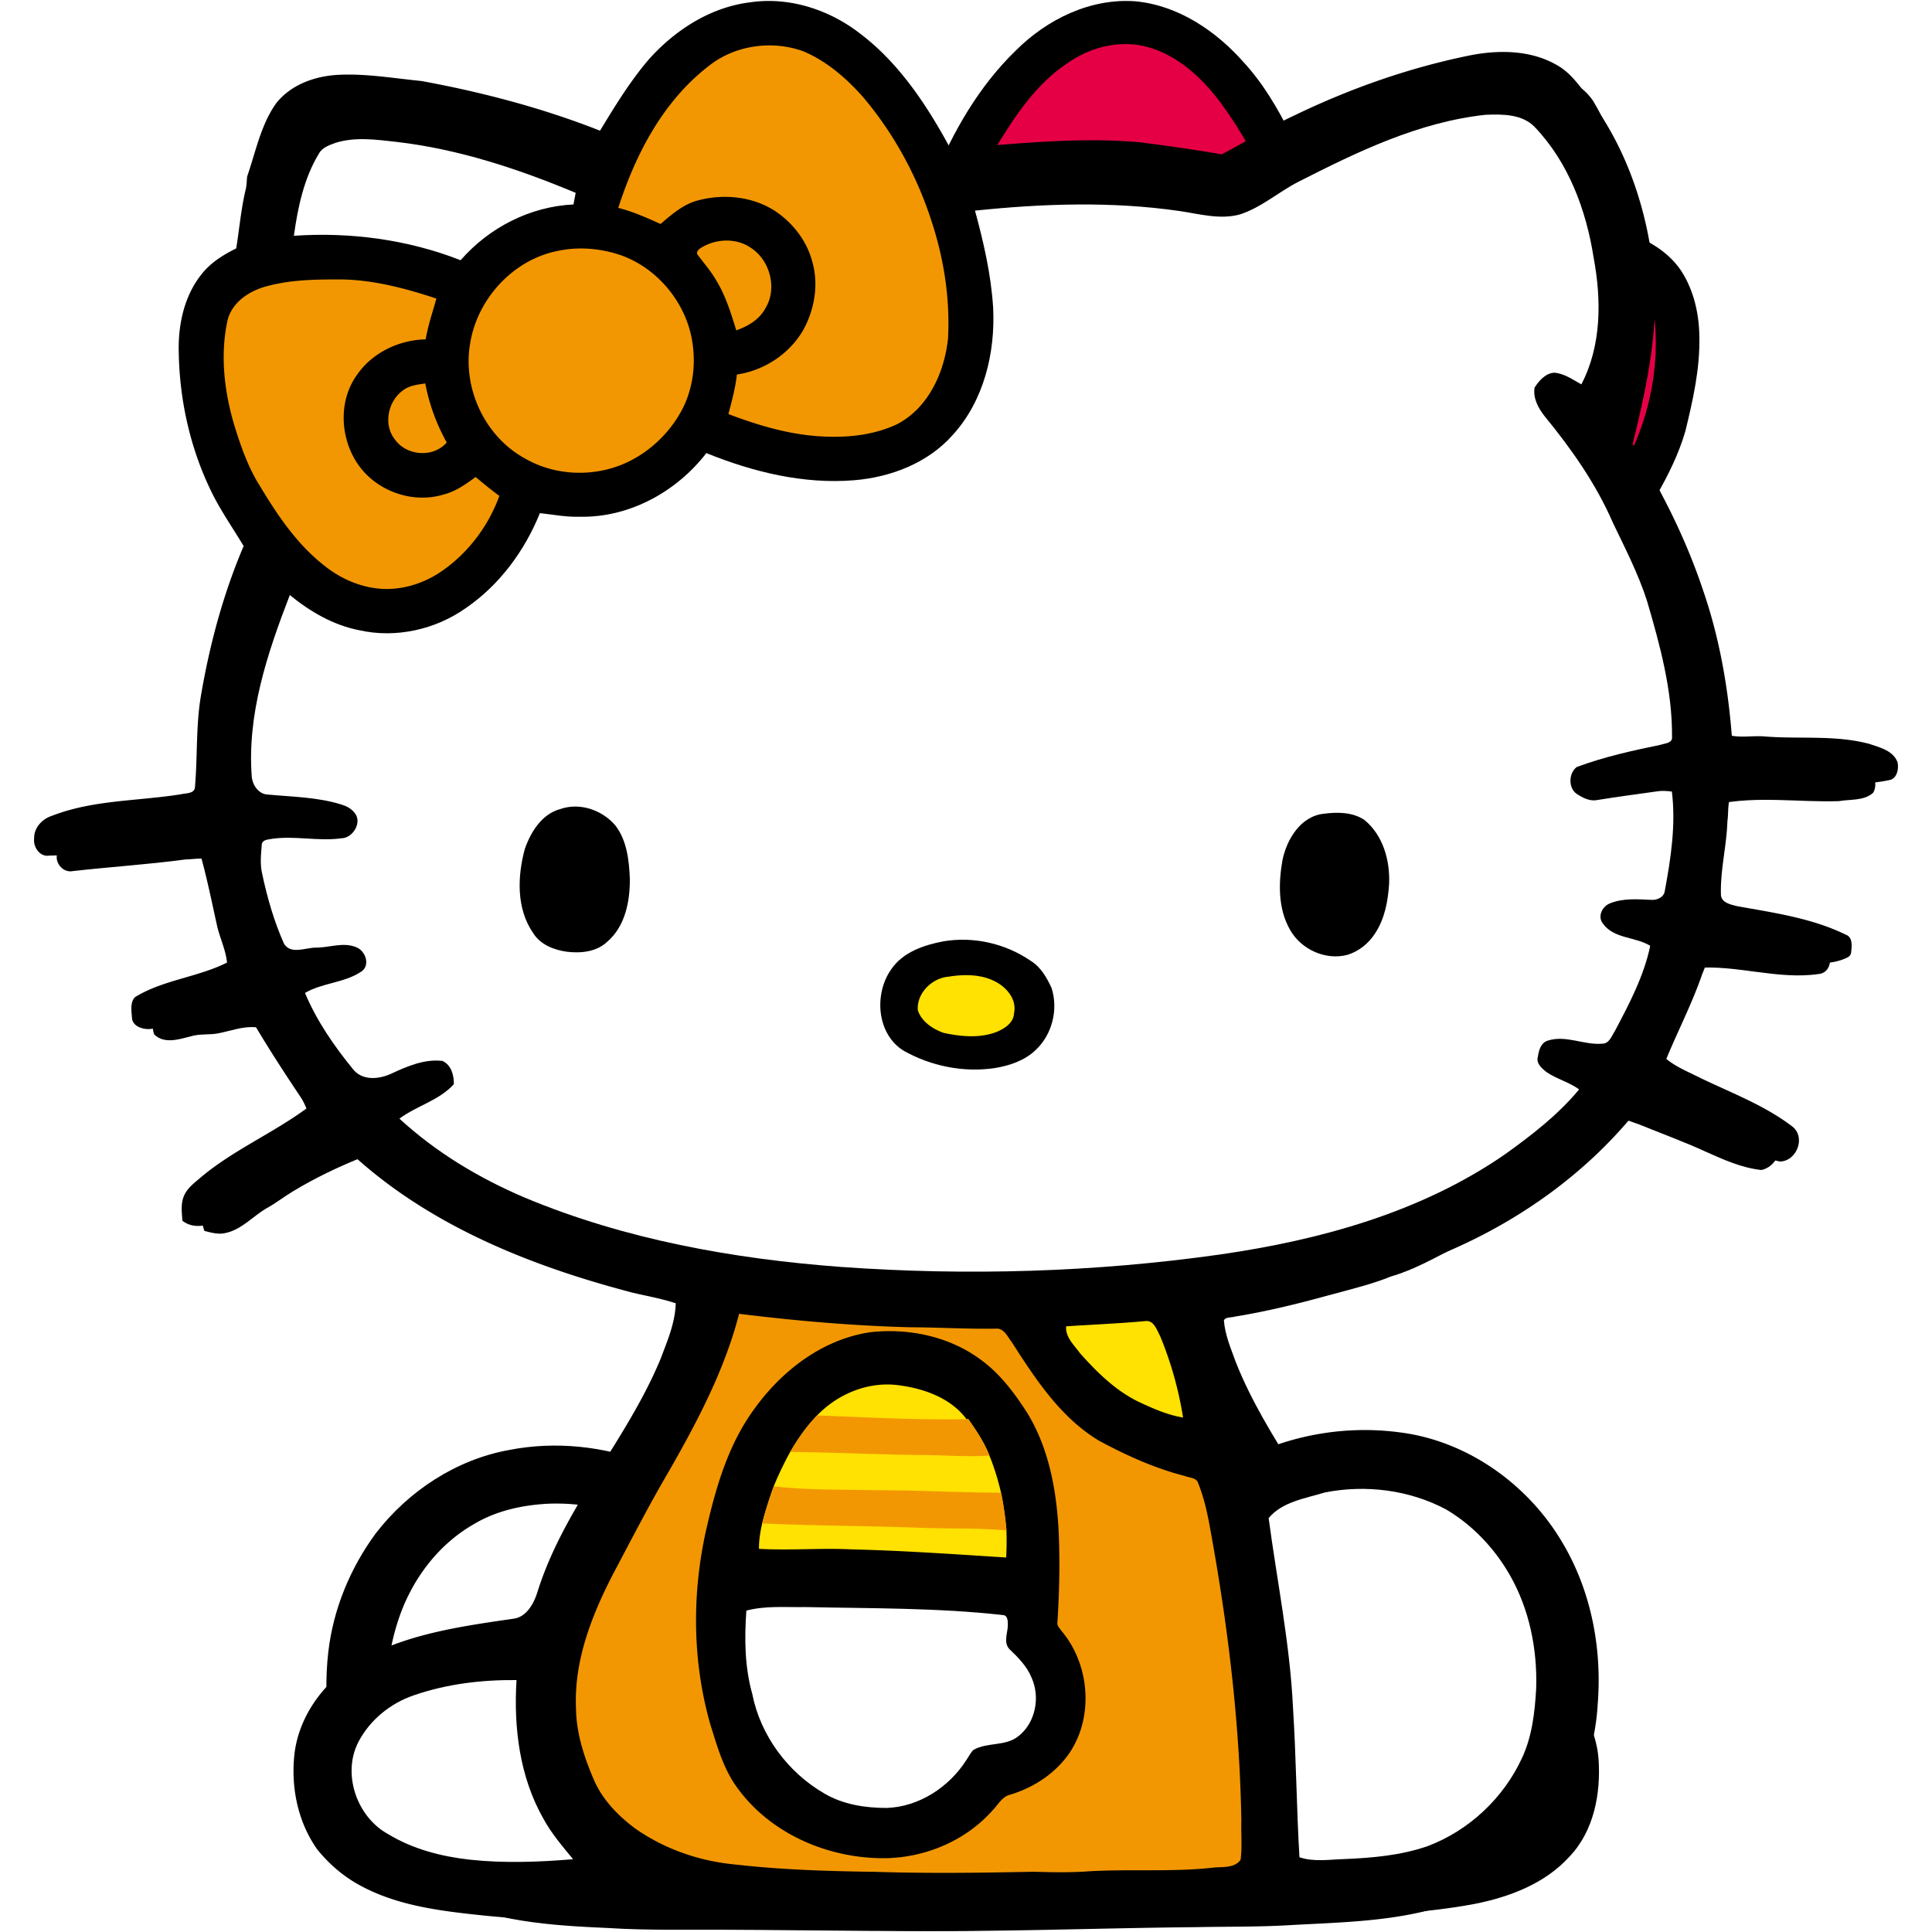 <?xml version="1.0" encoding="utf-8"?><svg id="svg" xmlns="http://www.w3.org/2000/svg" width="1200" height="1200" viewBox="0 0 1200 1200"><style>.st2{fill:#ffe102}.st3{fill:#fff}g{}g:target{display:inline}</style><g id="kitty"><path d="M1159.994 478.45c4.555 2.789 6.214 9.343 3.439 13.961-5.732 5.161-14.162 3.906-21.229 5.192-25.229.82-50.783-3.363-75.732 1.875-4.339.45-4.819 5.547-4.727 8.972.388 18.348-3.021 36.479-4.694 54.687-.729 2.93 1.703 5.223 4.184 6.26 6.711 2.961 14.132 3.549 21.276 4.944 17.977 3.208 36.465 6.694 52.457 15.961 3.332 5.128 1.904 13.931-5.27 14.661-25.849 3.796-51.386-6.044-77.297-3.659-6.447 7.131-7.779 16.907-11.995 25.245-5.718 12.337-10.165 25.229-16.302 37.363 2.774 3.766 7.222 5.314 11.266 7.361 17.589 9.747 37.006 15.82 54.193 26.389 5.361 3.626 12.008 6.786 14.535 13.186 2.649 6.929-3.364 14.615-10.135 15.854-12.118-1.315-23.416-6.4-34.418-11.326-13.776-6.322-28.05-11.5-42.075-17.217-4.602-1.3-10.613-5.189-14.363-.234-27.181 32.468-62.313 57.355-99.567 77.003-12.877 6.634-25.614 13.886-39.592 17.915-11.516 4.682-23.618 7.593-35.565 10.848-20.286 5.595-40.74 10.74-61.521 14.102-2.217.713-5.252.016-6.679 2.169.604 9.112 4.34 17.559 7.391 26.065 19.14 48.442 54.89 88.053 74.508 136.246 3.302 7.471 4.447 16.179 10.491 22.175 4.542 4.946 11.731 4.558 17.838 5.703 28.08 4.23 57.089 8.634 82.085 22.997 21.401 12.367 38.51 34.278 40.385 59.507 1.472 21.276-2.852 44.63-18.069 60.515-15.141 16.737-37.146 25.074-58.81 29.365-16.736 3.192-33.705 4.773-50.629 6.539-22.888 1.769-45.838 1.537-68.758 2.217-19.045 1.475-38.337-2.106-57.181 2.139-34.479 4.386-69.318 3.317-103.952 5.021-62.482 1.952-124.979.341-187.462.14-23.259-.092-46.535.418-69.764-1.038-35.845-1.597-73.253-3.828-105.673-20.719-22.95-11.747-40.539-31.938-52.377-54.531-15.048-29.507-20.054-63.599-16.286-96.375 3.083-26.514 13.622-51.991 29.395-73.437 20.286-26.377 50.039-45.98 83.002-51.899 28.777-5.641 59.026-2.293 86.332 8.213 2.991 1.101 5.997 2.201 9.094 3.07 8.803-33.954 20.021-67.521 24.223-102.48-59.011-12.18-118.767-28.234-169.518-61.97-13.791-9.144-26.344-19.991-40.12-29.165-15.31 6.091-30.264 13.141-44.366 21.697-5.456 3.237-10.429 7.236-16.01 10.29-8.569 4.865-15.325 13.031-25.196 15.434-4.602 1.348-9.313.016-13.776-1.115-2.729-7.13-2.403-16.271 3.626-21.65 20.363-20.579 47.947-31.228 71.502-47.419-1.086-6.183-6.385-10.073-9.408-15.218-7.329-11.794-15.123-23.306-21.989-35.363-2.386-4.448-7.563-6.789-12.443-6.928-7.516-.493-14.675 2.186-21.912 3.673-5.922 1.364-12.135.217-17.962 2.062-7.343 1.846-16.535 4.913-22.701-1.317-1.582-4.821-.837-9.98.401-14.782 17.76-10.105 38.292-13.173 57.014-20.923-.714-7.236-3.813-13.899-5.486-20.888-4.293-16.086-6.557-32.714-11.996-48.442-4.973-6.09-13.713-3.627-20.487-3.549-23.259 3.145-46.707 4.587-70.013 7.237-4.833.991-9.281-3.068-9.886-7.686-.341-6.152 2.727-12.614 8.385-15.435 12.768-6.602 27.442-7.191 41.39-9.361 14.102-2.354 28.359-3.472 42.523-5.408 4.029-.187 6.275-4.804 5.904-8.445-.994-42.384 6.477-84.875 21.137-124.639 7.189-20.828 17.372-40.415 27.288-60.018-4.524-17.946-11.049-35.518-14.209-53.866-10.693-51.479-1.504-107.159 26.67-151.68 6.043-9.174 11.699-19.324 21.74-24.671 21.852-13.018 48.753-9.19 72.369-3.844 45.561 9.453 89.138 26.763 130.605 47.591 30.374-7.02 61.26-12.724 92.515-13.59 22.766 1.053 45.562-1.132 68.295.96 12.087-29.242 28.186-57.461 51.091-79.605C650.344 11.96 677.386-1.29 705.295.818c26.453 2.496 49.807 18.271 67.054 37.735 12.15 13.172 21.262 28.729 29.229 44.661 46.829-17.759 94.791-35.906 145.402-37.982 15.761-.776 33.675 3.75 42.725 17.759 15.126 25.352 22.47 54.532 26.175 83.588 11.126 4.479 21.538 11.499 28.297 21.586 7.934 12.196 11.218 26.902 11.328 41.329.386 19.759-4.029 39.16-8.679 58.237-4.092 14.256-10.817 27.63-18.164 40.461-3.593 6.462-8.136 12.396-11.311 19.107 15.42 29.427 26.87 60.854 34.649 93.119 3.875 15.295 6.308 30.9 9.548 46.318 4.587 4.557 11.497 1.194 17.138 1.566 17.511.418 35.1.14 52.534 2.231 9.853 1.237 20.251 2.307 28.774 7.917z"/><path class="st3" d="M713.027 1002.605c-50.783-.572-101.611.93-152.146 5.982-1.457 5.794 1.101 11.592.309 17.401-2.635 5.361-7.762 9.005-11.126 13.9-9.498 11.375-8.32 29.863 2.032 40.26 8.243 7.548 20.5 5.347 29.923 10.274 5.314 7.053 9.996 14.737 16.861 20.457 17.417 15.512 43.731 16.471 64.805 8.632 17.449-6.773 31.815-20.396 41.144-36.479 13.465-23.725 16.752-51.899 14.583-78.724-2.139-.679-4.201-1.61-6.385-1.703zM399.98 948.739c-17.666-11.731-39.47-15.683-60.373-14.707-15.746.917-31.708 4.465-45.345 12.692-21.585 12.335-37.471 33.192-45.808 56.439-10.334 29.086-11.42 61.986-.077 90.948 7.067 18.502 20.719 34.062 36.898 45.25 18.286 12.087 40.307 16.829 61.877 18.502 12.319.668 24.872 2.217 37.084-.418 2.059-11.094 1.798-22.422 1.798-33.644-.7-56.715 7.299-112.984 15.156-169.004.031-2.043 1.238-4.989-1.21-6.058zm485.476-792.2c17.155-7.189 35.426-11.219 53.742-14.07 14.149-2.031 28.482-1.488 42.739-1.535-2.881-18.178-8.399-36.168-18.393-51.728-3.938-4.897-10.586-6.136-16.473-6.864-10.183-.791-20.348 1.007-30.374 2.464-34.82 5.919-67.473 20.021-99.736 33.829-.371 1.069-1.115 3.254-1.486 4.339 11.388 1.27 22.873 3.223 33.441 7.872 13.946 5.672 25.941 15.141 36.54 25.693zm33.705 897.189c-20.362-5.794-41.654-9.53-62.883-7.996.914 10.477 1.92 20.998.742 31.489-2.199 27.738-14.488 54.285-33.629 74.431.374.558 1.086 1.674 1.457 2.246 12.244 1.317 24.608 1.783 36.945 1.674 26.234-.03 53.525-3.703 76.428-17.37 13.87-8.26 21.309-24.967 20.161-40.819-2.539-20.827-19.523-37.843-39.221-43.655zm104.232-491.814c-.077 3.425-3.364 5.888-6.634 5.517-8.261-.418-16.518.402-24.639 1.736-5.999 1.007-11.468 8.477-6.198 13.653 7.299 7.701 18.889 8.275 28.188 12.552-3.517 19.665-13.56 37.469-23.137 54.782-1.843 4.368-7.376 4.447-11.405 4.507-9.127-.199-18.565-5.732-27.445-1.424-4.988 1.982-6.602 8.103-6.444 12.895 4.213 9.233 15.775 10.149 23.134 15.853-16.951 25.134-43.11 41.9-68.835 56.856-50.317 29.333-108.306 41.421-165.394 49.247-41.577 5.563-83.604 4.169-125.413 3.3-74.926-2.649-150.131-10.771-222.532-30.961-43.823-12.382-86.625-30.59-122.995-58.391a352.499 352.499 0 0 0-.095-4.403c8.664-6.753 21-8.91 27.104-18.687.869-5.424-2.416-11.298-7.344-13.545-15.28-1.207-28.035 9.84-42.942 10.863-7.082-.869-12.381-6.323-16.363-11.81-8.292-12.289-17.76-24.083-23.107-38.028 2.867-5.067 9.779-5.937 15.031-7.391 6.293-1.427 12.29-3.999 18.179-6.634 6.323-3.16 3.641-12.69-2.154-14.845-9.376-3.55-19.123 1.054-28.715.418-4.278-.418-8.91 1.534-12.862-.682-4.542-4.354-6.338-10.615-8.385-16.349-5.16-15.9-10.396-32.419-8.275-49.387 16.381-3.472 33.1 1.395 49.528-1.271 4.988-.202 7.949-5.005 9.251-9.298-.311-5.145-4.524-9.05-9.159-10.692-5.952-1.969-12.041-4.029-18.348-4.106-8.925-.418-17.604-2.836-26.546-3.053-5.237.031-11.871-3.967-10.305-9.948 1.039-11.607-.125-23.322 1.641-34.852 4.37-38.633 14.12-76.816 30.592-112.103 7.406-20.423 21.2-37.485 32.884-55.508 2.789-4.509 6.243-9.066 6.368-14.598.729-6.802-5.748-12.18-11.824-13.543-6.4.248-11.079 5.284-16.503 8.027-15.651-25.786-14.924-57.554-10.322-86.332 2.572-18.751 8.028-37.285 18.069-53.479 5.115-7.934 10.073-17.155 19.356-20.796 15.497-6.401 32.667-2.914 48.535.092 40.601 9.19 79.359 25.445 115.634 45.685 9.331 5.268 20.579 4.09 30.623 1.796 44.241-11.497 90.423-11.637 135.797-10.057-6.23 29.258-9.207 60.824 2.231 89.229 10.243 27.817 36.928 48.164 65.951 52.767 33.705 4.494 68.185-2.045 99.116-15.698 9.236 11.188 19.93 21.524 33.103 27.971 20.393 10.816 44.722 12.923 66.945 7.175 11.031 21.773 24.483 43.654 45.218 57.43 10.506 6.37 22.006 11.53 34.216 13.561 20.409 3.362 41.902-1.225 59.506-12.01 6.044-3.595 11.145-8.508 16.723-12.769 16.039 23.664 24.175 51.573 30.637 79.141 2.294 10.181 4.323 20.471 5.006 30.9.603 3.781-1.831 7.47-5.441 8.6-7.546 2.697-15.681 2.588-23.413 4.401-10.088 2.248-20.039 5.268-29.599 9.158-3.486 2.991-4.587 8.493-2.837 12.723 3.101 4.805 8.91 8.09 14.723 7.284 12.535-.853 24.748-4.215 37.269-5.299 3.317-.559 6.51.697 9.64 1.75 1.779 19.494-1.552 38.88-4.588 58.08zm-623.475-.603c-.418-11.638-1.828-24.408-9.824-33.551-8.213-8.616-21.339-12.908-32.869-9.143-12.83 3.875-20.051 17.109-22.982 29.352-3.005 14.101-1.703 29.227 4.077 42.491 2.976 6.277 9.375 9.81 15.544 12.35 11.809 6.047 28.142 2.729 36.044-8.182 7.254-9.469 9.129-21.742 10.01-33.317zm252.517 63.627c-3.145-6.229-7.05-12.596-13.31-16.082-15.034-9.486-33.444-14.073-51.125-11.608-13.636 1.952-28.018 8.57-34.417 21.479-7.408 14.426-5.237 35.516 9.127 44.859 17.543 9.936 38.663 14.196 58.563 10.199 10.583-2.574 21.493-7.654 27.35-17.312 5.595-9.234 8.058-21.306 3.812-31.535zm204.74-63.659c.311-13.73-4.632-28.421-15.714-37.068-7.747-4.23-17.185-4.71-25.677-2.866-12.352 2.045-19.79 13.978-22.873 25.166-3.658 14.521-2.712 30.575 3.905 44.135 5.347 10.771 17.588 16.813 29.35 16.472 7.966.418 14.954-4.617 19.991-10.305 8.462-9.687 11.314-22.951 11.018-35.534zM663.422 966.886c15.621-.946 31.258.466 46.861-.511.774-6.417-.62-12.77-2.045-19-2.293-6.756-3.782-13.931-7.313-20.224-2.604-7.219-6.308-13.93-9.966-20.642-4.789-7.358-9.421-15.093-16.224-20.733-10.741-10.832-25.478-17.882-40.788-18.473-17.65-.898-35.207 6.602-47.667 18.969-6.213 6.524-11.373 14.01-14.782 22.377-3.053 6.942-5.254 14.194-7.02 21.556a206.547 206.547 0 0 0-3.053 21.555c-.403 7.192-.961 14.414-.296 21.618 34.061-2.587 68.124-5.887 102.293-6.492zm-179.62-144.832c14.271 1.566 28.762 1.938 42.787 5.364-.745 7.964-5.922 14.302-10.337 20.562-15.001 20.38-37.129 35.379-61.708 41.44-.326-.358-.944-1.071-1.27-1.427 2.48-17.619 7.207-34.852 12.444-51.805 1.424-4.184 2.386-8.571 4.617-12.382 3.765-3.052 8.989-1.936 13.467-1.752z"/><path d="M818.107 1024.829c-13.248-39.937-35.485-75.965-56.949-111.916-16.132-28.517-31.536-58.053-39.346-90.082-10.692.199-21.354 1.178-32.031 1.178-19.634.852-39.251-.312-58.887-.157-19.604-.836-39.221.172-58.824-.169-6.804-.451-9.934 6.507-12.8 11.468-5.424 10.877-10.322 22.143-17.977 31.735-16.999 26.128-44.645 43.438-73.749 53.264-7.204 2.896-15.186 3.795-22.051 7.421-3.27 5.75-4.199 12.568-5.89 18.905-8.337 40.028-13.171 80.691-16.55 121.401-2.558 28.917-3.611 57.94-2.712 86.938-.511 3.872 2.821 6.568 6.337 7.188 8.524 1.674 17.295 1.101 25.941 1.582 63.01.463 126.036 2.54 189.028.169 37.533-1.798 75.716-1.395 112.195-11.592 22.748-6.522 44.058-20.656 56.299-41.221 5.578-9.453 8.198-20.238 10.896-30.745 3.797-18.315 1.845-37.455-2.93-55.367zm-88.607 79.852c-10.88 19.247-29.118 33.782-49.573 41.778-17.496 6.727-36.479 9.423-55.153 8.059-19.493-2.199-38.138-11.328-51.836-25.383-4.198-4.029-7.097-10.041-13.063-11.714-20.363-5.735-39.049-21.356-44.613-42.245-4.542-17.899-.807-37.532 9.762-52.626 2.231-3.658 6.014-7.052 5.456-11.716-1.148-31.133-4.293-63.008 3.857-93.506 7.035-23.199 19.185-45.576 38.014-61.258 11.156-9.53 24.499-16.861 39.051-19.434 18.983-3.61 39.189-1.905 56.718 6.557 20.423 9.174 36.896 25.567 48.627 44.411 16.567 24.949 24.825 54.347 29.507 83.637 6.831 44.8 3.701 92.42-16.754 133.44zm-28.575-177.53c3.531 6.293 5.021 13.468 7.313 20.224-48.923 1.596-97.876 2.976-146.813 4.385a206.852 206.852 0 0 1 3.053-21.555c45.481-1.131 90.962-2.015 136.447-3.054zm322.188-742.532c-5.177-9.034-15.544-13.202-25.385-14.675-32.744-5.671-67.239-2.928-98.138 9.639 2.309 8.245 5.189 16.35 6.584 24.81 8.726.807 17.775 1.783 25.478 6.37 14.147 7.655 23.445 23.073 24.143 39.066 1.908 23.941-18.036 46.986-41.809 49.249-13.636 1.75-27.29-3.209-37.874-11.669a199.249 199.249 0 0 1-14.41 11.111c8.103 20.192 21.537 39.377 41.266 49.588 15.775 8.385 35.874 9.438 51.727.667 22.161-11.561 37.829-32.249 50.365-53.308 16.598-26.933 24.811-58.949 23.182-90.547-.449-6.973-.992-14.38-5.129-20.301zM905.929 231.14c-1.831 12.677-6.68 24.64-12.599 35.937 6.213 5.315 15.248 7.16 23.013 4.541 11.886-4.789 16.891-21.06 9.405-31.567-4.308-6.54-12.274-9.298-19.819-8.911zM797.22 151.163c-16.257 3.13-30.513 13.28-40.197 26.483-16.396 20.719-17.28 51.495-4.062 74.042 13.87 24.764 44.567 38.463 72.306 32.806 18.087-3.347 34.109-14.923 44.369-29.986 16.349-23.942 14.102-58.607-5.038-80.35-15.945-19.447-42.924-28.265-67.378-22.995zM712.158 29.034c-16.72-4.354-34.773.202-48.736 9.934-19.354 12.691-32.558 32.356-44.336 51.82-9.438 15.697-15.465 33.085-20.749 50.518-5.005 16.598-8.616 33.783-8.85 51.186-.107 17.154 3.89 34.836 14.057 48.923 7.732 10.878 19.82 18.207 32.697 21.26 29.07 6.772 59.165-1.239 86.316-11.808-1.582-7.95-3.441-15.838-5.053-23.771-4.525-1.117-9.064-2.216-13.357-4-19.155-7.607-32.976-27.042-33.596-47.682-1.736-28.019 22.003-54.843 50.146-56.021 16.164-1.457 31.97 5.299 43.529 16.365 8.043-3.75 16.333-6.943 24.872-9.345-4.973-22.331-16.52-42.569-29.753-60.995-11.793-16.192-27.334-31.1-47.187-36.384zm-5.548 122.919c-9.483 7.686-12.551 21.834-7.641 32.945 3.735 7.966 11.468 13.265 19.76 15.683 3.549-18.007 12.708-34.201 24.036-48.411-9.87-8.911-26.174-8.864-36.155-.217z" fill="#e50045"/><path class="st2" d="M625.548 648.865c6.139-4.883 6.014-15.467.558-20.857-8.459-8.881-21.802-10.957-33.456-9.112-10.491.17-21.324 8.693-20.642 19.772 1.706 7.159 8.524 12.025 15.186 14.26 12.568 3.159 27.198 3.47 38.354-4.063z"/></g><g id="mimmy"><path d="M1178.617 473.52c.852 4.146-.395 10.402-5.422 11.063-31.441 6.62-64.283-3.971-95.363 5.122-5.42 5.28-3.926 13.616-4.918 20.441-.455 15.176-4.412 30.054-4.016 45.246-.031 5.374 6.303 6.509 10.4 7.501 22.758 4.098 46.16 7.376 67.168 17.651 4.334 1.513 3.781 7.155 3.311 10.828-.111 2.978-3.154 3.671-5.359 4.633-9.473 3.436-19.717 2.301-29.438.851-16.676-1.923-33.396-5.201-50.244-3.924-4.287 2.442-5.516 7.69-7.393 11.914-6.209 18.126-15.066 35.189-22.361 52.875 6.27 5.138 13.898 8.132 21.07 11.773 19.525 9.454 40.313 17.115 57.584 30.51 8.023 6.951 2.053 21.275-8.098 21.447-28.461-6.366-54.055-20.959-81.193-31.076-3.06-1.246-7.329-1.907-9.314 1.418-30.811 37.651-71.564 66.537-116.168 85.623-45.388 19.794-94.149 30.258-142.86 37.949-1.593 8.826 1.953 17.227 4.05 25.643a2208.653 2208.653 0 0 0 13.741 49.105c1.34 4.396 2.303 9.031 4.744 13.018 28.212-12.765 59.935-17.571 90.634-13.488 41.749 5.136 79.367 31.834 100.755 67.639 18.265 30.165 25.247 66.365 22.426 101.304-2.236 40.078-22.097 78.957-53.71 103.764-13.569 10.826-29.613 18.249-46.303 22.836-29.58 8.4-60.548 8.841-91.015 10.543-19.43 1.197-38.895.851-58.324 1.261-68.824.615-137.633 3.735-206.455 1.78-35.018-1.228-70.209-.425-104.976-5.404-7.028-1.261-14.184-.978-21.26-.615-36.752.22-73.598.772-110.208-3.026-26.146-2.74-53.173-5.908-76.593-18.721-10.259-5.549-19.242-13.318-26.523-22.38-12.419-17.604-16.706-40.093-13.821-61.257 3.688-24.365 20.582-45.421 41.968-57.053 28.589-15.586 61.369-20.172 93.156-24.822 8.432-.709 13.082-9.061 15.398-16.278 16.469-53.001 55.742-94.591 76.734-145.494 4.145-11.065 9-22.238 9.283-34.23-8.763-2.917-17.888-4.478-26.84-6.604-64.615-16.877-129.199-42.803-178.132-89.642-6.131 2.553-11.962 5.8-18.203 8.135-20.031 8.777-37.493 22.154-56.042 33.521-7.612 5.419-18.912 9.801-27.186 3.322-.362-5.105-1.12-10.54.961-15.428 2.049-4.9 6.525-8.114 10.417-11.488 20.093-16.896 44.553-27.328 65.655-42.789-1.024-2.472-2.127-4.9-3.624-7.092-9.708-14.547-19.274-29.202-28.21-44.238-3.2-6.24-11.048-7.39-17.336-6.318-15.775 2.93-31.567 5.751-47.42 8.229-4.603.534-11.457-1.403-11.772-6.919-.315-4.209-1.229-9.457 1.812-12.8 17.557-10.824 38.975-12.323 57.224-21.511-.772-7.722-4.225-14.751-6.037-22.22-3.499-15.667-6.619-31.442-11.079-46.87-2.049-5.784-9.361-5.737-14.42-5.153-26.193 3.151-52.371 7.344-78.8 7.8-5.878 1.041-10.181-5.357-9.456-10.7-.158-6.714 5.105-12.167 11.237-14.073 25.516-9.929 53.41-9.031 80.107-13.349 3.12-.757 8.589-.252 8.557-4.775 1.577-18.234.584-36.657 3.42-54.798 5.406-32.37 13.916-64.347 26.792-94.559-6.352-10.622-13.459-20.802-19.085-31.851-13.616-27.09-20.599-57.397-21.197-87.656-.583-17.209 3.073-35.333 13.948-49.075 5.594-7.313 13.553-12.261 21.717-16.296 1.985-12.087 2.979-24.365 5.831-36.327.677-2.711.694-5.531.946-8.29 5.359-15.35 8.416-31.913 17.982-45.45 9.188-11.71 24.254-17.037 38.737-17.746 17.272-.882 34.418 2.174 51.55 3.829 37.792 6.951 75.143 16.768 110.934 30.858 9.267-15.24 18.565-30.542 30.179-44.128 16.327-18.359 38.422-32.623 63.182-35.616 23.703-3.467 48.036 4.24 66.963 18.518 25.121 18.596 42.662 45.31 57.366 72.447 39.086-2.852 78.343-7.485 117.57-4.034 16.988 2.207 33.977 4.571 50.873 7.518 15.205-7.975 29.879-17.146 45.53-24.364 34.417-16.611 70.759-29.377 108.221-37.021 17.856-3.592 37.777-3.545 54.023 5.706 8.732 4.665 14.405 13.064 20.316 20.677 20.361 27.059 32.718 59.525 38.155 92.793 7.754 40.928-1.246 82.407-11.002 122.154 17.871 28.557 33.125 58.926 43.797 90.965 10.025 29.094 15.398 59.573 17.795 90.194 6.744 1.213 13.568-.125 20.361.442 21.699 1.765 43.951-1.073 65.197 4.665 6.524 2.233 14.766 4.172 17.399 11.437z"/><path class="st3" d="M937.809 978.353c12.134 21.216 17.098 46.02 16.34 70.321-.817 14.61-2.486 29.613-8.714 43.056-11.425 24.981-33.002 45.246-58.704 54.938-16.753 5.832-34.609 7.329-52.214 8.054-9.124.283-18.548 1.844-27.407-1.15-1.828-30.904-2.03-61.905-4.001-92.794-1.874-39.649-9.897-78.593-15.13-117.852 8.449-10.244 22.818-12.197 34.894-15.933 25.295-4.981 52.479-1.639 75.331 10.559 16.513 9.755 30.115 24.175 39.605 40.801zm-310.786 46.003c-4.019-4.239-1.008-10.227-1.025-15.223.033-2.224-.124-5.911-3.087-5.99-40.694-4.57-81.701-4.082-122.565-4.963-12.276.235-24.758-.993-36.768 2.205-1.229 17.32-1.071 34.894 3.672 51.755 5.074 25.814 22.127 48.777 44.836 61.873 11.663 6.84 25.39 8.952 38.723 8.937 20.093-.741 38.627-12.923 49.328-29.612 1.514-2.16 2.616-4.635 4.54-6.479 8.636-4.885 19.918-2.049 27.881-8.479 10.697-8.353 13.66-24.317 8.145-36.405-2.868-7.028-8.288-12.48-13.68-17.619zM246.25 88.13c-12.481-1.387-25.484-3.262-37.713.552-3.876 1.418-8.352 2.852-10.448 6.714-9.346 15.413-13.097 33.379-15.555 51.046 35.097-2.396 70.746 2.333 103.558 15.193 17.587-20.251 43.198-33.396 70.1-34.642.457-2.426.914-4.807 1.371-7.218-35.649-14.878-72.779-27.201-111.313-31.645zm787.785 465.214c-.471 4.098-5.09 5.941-8.746 5.548-8.541-.363-17.523-1.088-25.593 2.316-4.697 2.034-7.58 8.21-4.019 12.562 6.855 9.408 20.078 7.99 29.311 13.679-3.904 18.784-13.047 36.092-21.967 52.953-1.985 3.057-3.5 7.927-7.896 7.849-11.285.992-22.377-5.483-33.584-1.956-4.381 1.138-5.767 6.053-6.318 9.977-1.292 4.098 2.348 7.217 5.169 9.502 6.367 4.432 14.137 6.26 20.425 10.874-13.065 15.809-29.52 28.481-46.13 40.379-52.305 36.137-115.061 53.267-177.313 62.22-77.743 10.969-156.685 13.271-234.964 7.674-67.01-5.01-134.21-17.037-196.461-43.054-28.336-12.058-55.159-28.131-77.853-49.06 10.717-8.009 24.585-11.225 33.788-21.373.142-5.549-1.622-12.039-7.091-14.483-11.142-1.291-21.812 3.295-31.708 7.896-7.455 3.5-17.762 4.554-23.577-2.459-11.914-14.544-22.774-30.259-30.07-47.657 10.701-6.273 24.097-6.192 34.513-12.969 6.336-3.61 3.357-12.925-2.474-15.336-8.147-3.546-16.957.237-25.389.158-6.398 0-15.35 4.46-19.668-2.396-6.163-13.837-10.417-28.51-13.538-43.308-1.53-6.178-.726-12.577-.237-18.833.726-2.301 3.215-2.522 5.248-2.868 14.642-2.442 29.439 1.56 44.112-.505 7.234-.047 13.349-10.164 8.07-15.995-1.955-2.475-4.823-4.003-7.785-4.885-14.877-4.729-30.622-4.838-46.019-6.289-5.516-.252-9.236-5.564-9.867-10.654-3.104-39.178 9.693-77.224 23.608-113.25 12.545 10.259 26.95 18.676 43.025 21.828 22.819 5.169 47.469-.379 66.459-13.853 20.834-14.325 36.42-35.539 45.845-58.863 8.242.881 16.421 2.537 24.758 2.238 30.669.677 60.108-15.508 78.626-39.525 28.935 11.709 60.313 19.431 91.706 16.863 22.836-1.845 45.94-10.701 61.353-28.163 19.274-21.149 26.462-50.872 25.074-78.91-1.244-20.503-5.909-40.643-11.268-60.391 42.156-4.398 84.929-5.848 127.007.237 12.374 1.812 25.168 5.546 37.618 2.096 13.318-4.35 23.942-13.963 36.281-20.268 36.671-18.658 74.732-37.114 116.165-41.589 10.416-.41 22.709-.536 30.542 7.548 20.962 21.923 31.979 51.473 36.61 81.069 4.9 26.178 5.012 54.671-7.61 78.815-5.374-2.948-10.624-6.824-16.927-7.25-5.405.394-9.409 5.027-12.137 9.282-1.053 6.572 2.351 12.813 6.289 17.793 16.658 20.33 31.945 42.031 42.427 66.254 7.626 15.902 15.758 31.662 21.162 48.524 8.054 27.422 15.714 55.491 15.509 84.299.441 3.988-4.365 4.019-7.029 4.949-17.617 3.641-35.269 7.518-52.147 13.821-5.266 3.939-5.374 13.711.63 17.1 3.516 2.284 7.755 4.271 12.055 3.419 12.326-2 24.697-3.624 37.068-5.374 3.088-.536 6.225-.267 9.33.111 2.536 20.596-.615 41.447-4.398 61.683zm-642.827-7.503c-.472-11.425-1.78-23.797-8.998-33.142-8.132-9.55-22.001-14.42-34.104-10.212-11.567 3.042-18.486 14.31-22.158 24.917-4.617 17.068-5.264 37.036 5.201 52.133 4.476 7.202 12.923 10.496 20.977 11.614 8.621 1.056 18.328.08 24.948-6.13 11.219-9.519 14.246-25.137 14.134-39.18zm261.913 67.768c-2.947-6.46-6.762-13.05-12.986-16.863-15.585-10.701-35.364-15.224-54.055-12.088-12.167 2.301-25.358 6.714-32.591 17.494-10.654 15.178-8.984 39.73 7.391 50.243 17.179 9.816 37.745 13.994 57.349 10.95 8.985-1.526 18.141-4.599 24.869-10.999 10.403-9.549 14.389-25.372 10.023-38.737zm194.304-104.345c-7.296-4.887-16.707-4.949-25.104-3.846-14.469 1.481-23.104 15.87-25.769 28.902-2.535 14.327-2.743 30.18 4.698 43.167 6.822 12.23 22.235 19.289 35.883 15.523 7.028-2.207 13.051-7.156 16.991-13.317 5.956-9.03 7.973-19.983 8.666-30.589.679-14.546-3.718-30.368-15.365-39.84zm-526.599 534.257c-21.496-.205-43.292 2.365-63.654 9.426-14.467 4.87-27.201 15.129-34.388 28.666-10.575 19.951-1.197 47.044 18.376 57.633 15.319 9.33 33.048 13.871 50.747 15.838 21.276 2.287 42.757 1.467 64.048-.283-6.635-8.068-13.506-16.025-18.486-25.262-14.752-25.927-18.502-56.675-16.643-86.018z"/><path class="st2" d="M720.588 829.865a223.898 223.898 0 0 1 14.233 50.59c-9.457-1.529-18.313-5.455-26.951-9.456-14.687-6.949-26.445-18.566-37.097-30.543-3.627-5.045-9.143-9.93-8.575-16.658 16.375-1.071 32.781-1.75 49.142-3.232 5.374-.788 7.186 5.58 9.248 9.299zM528.714 962.343c-19.085-.93-38.202.771-57.287-.332-.095-5.326.788-10.606 1.985-15.806 1.986-7.803 4.428-15.461 7.171-23.026a199.825 199.825 0 0 1 10.228-21.369c4.76-8.102 10.119-15.901 16.706-22.648 12.939-13.491 31.992-21.307 50.747-18.754 15.665 2.034 32.386 7.942 42.078 21.086l1.104-.015c4.996 7.108 9.866 14.372 13.065 22.552 3.074 7.472 5.437 15.224 7.232 23.104 1.626 7.737 2.71 15.57 3.374 23.434.187 5.612.156 11.237-.157 16.834-32.056-2.049-64.128-4.303-96.246-5.06zm60.471-355.716c-10.229.788-19.906 10.244-19.117 20.787 2.237 7.106 9.267 11.681 15.964 14.106 10.733 2.314 22.38 3.482 32.86-.521 4.994-2.064 10.685-5.643 10.936-11.66 1.798-8.165-4.064-15.509-10.824-19.244-9.017-5.043-19.876-5.074-29.819-3.468z"/><path d="M771.021 1130.546c-.254 8.165.582 16.424-.441 24.537-3.656 5.281-10.829 4.382-16.391 4.871-26.758 3.059-53.725.646-80.55 2.521-10.479.616-20.974.441-31.454.094-33.08.709-66.176 1.12-99.256.049-28.572-.396-57.177-1.246-85.592-4.476-22.394-1.955-44.442-9.52-62.865-22.474-10.528-7.863-20.046-17.637-25.42-29.77-6.115-14.17-11.095-29.125-11.285-44.728-1.34-29.486 9.662-57.65 22.962-83.386 11.425-21.512 22.521-43.229 34.908-64.251 17.666-30.922 34.499-62.805 43.433-97.508 35.129 4.351 70.463 7.408 105.859 8.353 17.872.048 35.712 1.168 53.583.869 5.123-.443 7.299 5.072 9.979 8.461 14.673 22.884 30.243 46.728 54.023 61.085 17.037 9.157 34.813 17.259 53.629 22.018 2.807 1.149 7.188.992 8.12 4.554 3.214 7.99 5.199 16.453 6.808 24.885 11.266 60.802 18.927 122.423 19.95 184.296zm-106.458-42.188c14.987-22.727 12.121-55.082-5.452-75.616-.978-1.497-2.632-2.933-2.348-4.854 1.246-19.007 1.638-38.06.77-57.097-1.337-25.249-6.065-51.126-19.384-73.033-8.038-12.559-17.209-24.821-29.484-33.584-19.434-14.215-44.539-19.384-68.242-16.689-33.758 5.075-61.684 29.441-78.737 58.028-11.961 20.283-18.233 43.324-23.387 66.112-8.589 39.416-8.195 80.911 2.994 119.758 4.334 13.712 8.243 27.99 17.1 39.652 21.102 28.698 57.382 43.765 92.479 43.104 24.774-.646 49.469-11.236 65.907-30.005 3.358-3.485 5.83-8.434 10.953-9.505 14.657-4.508 28.21-13.428 36.831-26.271zm-42.82-161.223c1.626 7.737 2.71 15.57 3.374 23.434-16.877-1.542-33.854-1.008-50.763-1.542-33.647-1.34-67.31-1.262-100.942-2.821 1.986-7.803 4.428-15.461 7.171-23.026 21.181 2.49 42.583 1.907 63.875 2.46 25.783-.08 51.519 1.495 77.285 1.495zm-21.401-45.642c-30.952.567-61.904-1.18-92.825-2.332-6.587 6.747-11.946 14.547-16.706 22.648 28.415.251 56.784 1.796 85.199 1.953 12.828.174 25.672 1.245 38.501.268-3.199-8.18-8.069-15.443-13.065-22.552l-1.104.015zM536.373 60.644c-10.417-11.834-22.709-22.584-37.35-28.761-19.511-7.107-42.757-3.846-59.021 9.267-28.194 21.827-45.246 54.623-55.994 87.972 9.125 2.284 17.697 6.146 26.271 9.991 6.982-5.925 14.136-12.308 23.261-14.624 15.98-4.288 34.041-2.475 48.036 6.682 10.827 7.281 19.354 18.186 22.804 30.857 4.318 14.452 1.592 30.353-5.705 43.371-8.667 14.641-24.175 24.758-40.991 27.217-.883 8.352-3.152 16.469-5.264 24.569 17.51 6.635 35.649 12.151 54.403 13.647 16.911 1.34 34.609.016 50.165-7.249 19.589-10.056 29.643-32.276 31.834-53.3 1.356-24.885-2.584-49.911-10.433-73.536-8.984-27.704-23.247-53.786-42.016-76.103zM466.635 154.1c11.757 7.818 16.249 25.168 8.763 37.398-3.734 6.967-10.827 11.175-18.093 13.68-3.293-10.638-6.54-21.386-12.387-30.936-3.183-5.579-7.423-10.448-11.269-15.57-1.938-1.892.504-4.066 2.159-4.98 9.221-5.549 21.892-5.974 30.827.408zm-36.609 58.296c2.27 14.311.284 29.486-6.54 42.347-7.503 13.995-19.511 25.546-33.869 32.371-20.188 9.519-45.024 8.667-64.268-2.758-24.159-13.554-37.823-42.835-33.489-70.084 4.098-28.116 26.523-52.922 54.623-58.438 12.481-2.678 25.625-1.654 37.76 2.207 23.703 7.801 41.969 29.754 45.783 54.355zM295.405 296.27c4.854 4.018 9.692 8.022 14.751 11.741-6.776 18.691-19.321 35.381-35.696 46.696-11.583 8.037-25.956 12.372-40.061 10.795-12.041-1.34-23.435-6.572-32.843-14.088-17.004-13.239-29.234-31.394-40.188-49.676-7.313-11.552-11.789-24.569-15.823-37.555-6.225-20.929-8.888-43.481-4.271-65.009 2.884-11.836 14.185-18.928 25.374-21.639 15.239-4.018 31.189-4.018 46.838-3.956 19.716.537 38.943 5.721 57.571 11.853-2.316 8.416-5.216 16.705-6.65 25.357-16.564.362-33.017 8.148-42.552 21.891-12.435 17.035-10.543 41.921 2.333 58.185 11.883 14.956 33.095 21.937 51.456 16.248 7.405-1.892 13.71-6.368 19.761-10.843zm-31.251-58.106a120.592 120.592 0 0 0 13.333 36.657c-8.321 9.677-24.948 8.416-32.212-1.875-7.376-9.267-4.288-23.923 5.153-30.574 3.939-2.98 8.997-3.499 13.726-4.208z" fill="#f29702"/></g></svg>